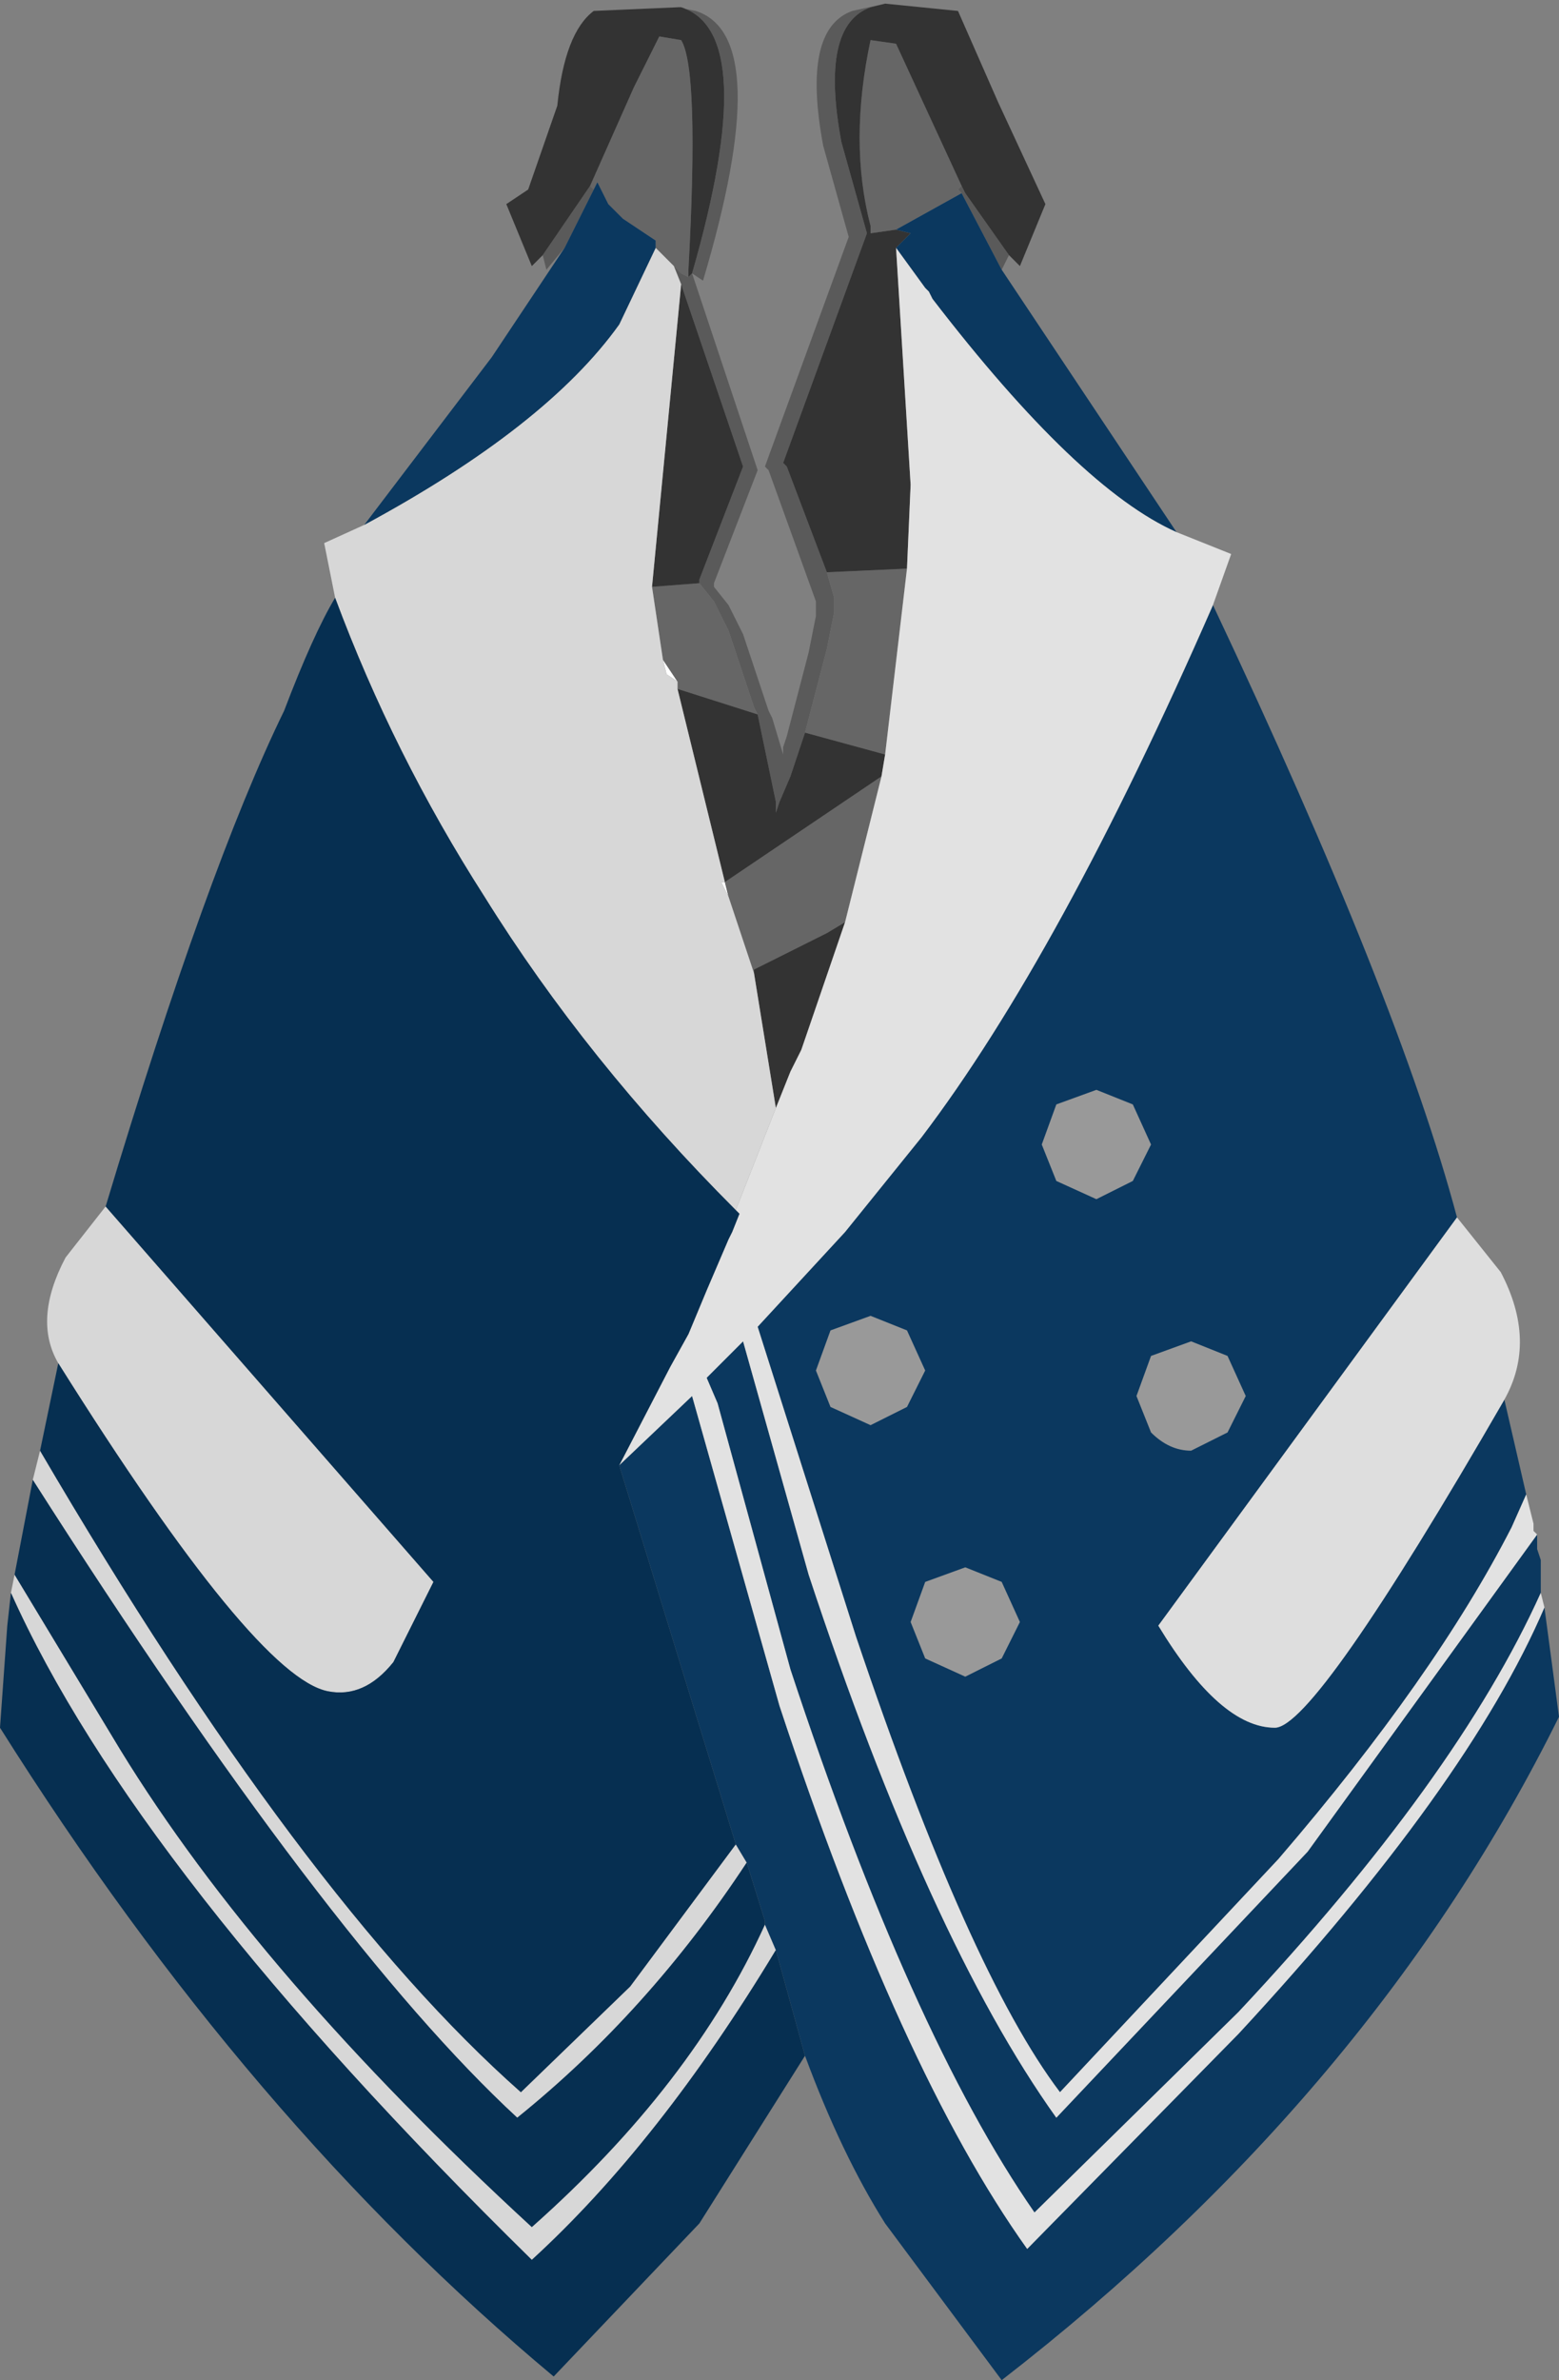 <svg xmlns="http://www.w3.org/2000/svg" xmlns:ffdec="https://www.free-decompiler.com/flash" xmlns:xlink="http://www.w3.org/1999/xlink" ffdec:objectType="frame" width="21.4" height="32.65"><rect width="100%" height="100%" fill="#808080" stroke="none"/><use ffdec:characterId="5" xlink:href="#a" width="21.4" height="32.65"/><defs><g id="a" fill-rule="evenodd"><path fill-opacity=".298" d="m7.75 3.4-.25.3-.05-.2.65-.95.05.05zM9.3.1l.25.05q1.1.35.1 3.7l-.15-.1.9 2.7L9.8 8v.05l.2.25.1.2.1.2.35 1.05.05.1.15.5v-.1l.05-.15.3-1.15.1-.5v-.2l-.65-1.8-.05-.05 1.15-3.15L11.3 2Q11 .4 11.7.15l.45-.1-.2.05q-.7.25-.4 1.85l.35 1.25-1.15 3.15.05.05.55 1.45.1.35v.2l-.1.5-.3 1.15-.05.15-.15.45-.15.35-.05.15V11l-.25-1.2-.05-.1L10 8.65l-.1-.2-.1-.2L9.6 8v-.05l.6-1.55-.85-2.5-.1-.25.1.1.1.05.05-.05Q10.45.45 9.35.1zm4.55 3.4-.1.2-.55-1.05-.05-.05.05-.05.05.1z"/><path fill="#fff" d="m9.1 9.05.2.3-.15-.1zm.9 3.25-.1-.2h.05z"/><path fill="#666" d="m12.3 3.15-.35.05v-.1q-.3-1.15 0-2.55l.35.05.9 1.95-.05.05.05.05zm-.95 4.7 1.1-.05-.3 2.55-1.1-.3.3-1.15.1-.5v-.2zm.75 2.8-.5 2-.25.15-1 .5v.05l-.05-.15-.3-.9-.05-.2zm-4-8.1.6-1.35.35-.7.3.05q.25.4.1 3.15v.1l-.1-.05-.1-.1L9 3.4v-.1L8.55 3l-.2-.2-.15-.3-.05.1zM9.6 8l.2.25.1.2.1.2.35 1.05.05.1-1.1-.35v-.1l-.2-.3-.15-1z"/><path fill="#333" d="m7.45 3.5-.15.15-.35-.85.3-.2.4-1.15q.1-1 .5-1.3L9.3.1h.05q1.1.35.15 3.65l-.05.05v-.1Q9.6.95 9.35.55L9.05.5l-.35.7-.6 1.35zm4.7-3.45 1 .1.55 1.25.65 1.4-.35.85-.15-.15-.6-.85-.05-.1L12.3.6l-.35-.05q-.3 1.4 0 2.55v.1l.35-.05.2.05-.2.2.2 3.25-.05 1.15-1.1.05-.55-1.45-.05-.05L11.9 3.2l-.35-1.25q-.3-1.6.4-1.85zM10.4 9.8l.25 1.2v.15l.05-.15.15-.35.15-.45.05-.15 1.1.3-.05.3-2.15 1.45-.65-2.65zm1.2 2.85L11 14.4l-.15.3-.2.5-.3-1.85v-.05l1-.5zM9 3.3v.1zm.35.6.85 2.5-.6 1.55V8l-.65.05z"/><path fill="#d7d7d7" d="m10.1 25.3.15.25Q8.9 27.6 7.1 29.05 4.5 26.65.45 20.3l.05-.2.05-.2q3.6 6.15 6.6 8.8l1.5-1.45zm.4 1.1.15.35Q9.05 29.4 7.3 31 1.85 25.65.15 21.85l.05-.25L1.65 24q1.9 3.1 5.65 6.55 2.2-1.95 3.2-4.15M.8 18.7q-.35-.6.1-1.45l.55-.7 4.5 5.15-.55 1.1q-.4.5-.9.4-1-.2-3.7-4.5M4.6 8.2l-.15-.75L5 7.2q2.5-1.35 3.5-2.75L9 3.4l.25.25.1.25-.4 4.15.15 1 .05.2.15.1v.1l.65 2.65H9.9l.1.2.3.9.05.15.3 1.85-.55 1.4q-2.05-2.05-3.45-4.3Q5.4 10.35 4.6 8.2"/><path fill="#0b385f" d="m21.2 22.05.2 1.5q-2.55 5.15-7.65 9.1l-1.6-2.15q-.6-.95-1.1-2.3l-.4-1.45-.15-.35v-.05l-.25-.8-.15-.25-1.6-5.2 1-.95 1.2 4.25q1.65 5 3.4 7.45L17 27.9q3.15-3.4 4.2-5.85M5 7.2l1.75-2.3 1-1.5.4-.8.05-.1.15.3.2.2.45.3v.1l-.5 1.05Q7.5 5.85 5 7.2m8.75-3.5.8 1.2 1.6 2.4q-1.35-.6-3.35-3.2l-.05-.1-.05-.05-.4-.55.2-.2-.2-.05.9-.5zm2.9 4.6q2.55 5.4 3.35 8.4l-4.1 5.6q.85 1.4 1.6 1.4.55 0 3.15-4.5l.3 1.3-.2.45Q19.7 23 17.55 25.5l-3 3.2q-1.25-1.65-2.8-6.25L10.4 18.2l1.2-1.3 1.05-1.3q1.9-2.5 4-7.3m4.45 12.75v.2l.05.15v.45Q20 24.4 17 27.6l-2.8 2.75q-1.7-2.45-3.35-7.45l-1-3.65-.15-.35.5-.5.9 3.2q1.65 5 3.4 7.45l3.45-3.65z"/><path fill="#e2e2e2" d="M21.2 22.05Q20.15 24.5 17 27.9l-2.9 2.95q-1.75-2.45-3.4-7.45l-1.2-4.25-1 .95.7-1.35.25-.45.25-.6.15-.35L10 17l.05-.1.1-.25-.05-.05.55-1.4.2-.5.15-.3.6-1.75.5-2 .05-.3.3-2.55.05-1.15-.2-3.25.4.55.05.05.05.1q2 2.6 3.35 3.2l.75.3-.25.7q-2.1 4.8-4 7.3l-1.05 1.3-1.2 1.3 1.35 4.25q1.55 4.6 2.8 6.25l3-3.2q2.15-2.5 3.2-4.55l.2-.45.1.4v.1l.05.05-3.15 4.35-3.45 3.65q-1.75-2.45-3.4-7.45l-.9-3.2-.5.5.15.35 1 3.65q1.65 5 3.35 7.45L17 27.6q3-3.2 4.15-5.75z"/><path fill="#062f51" d="m8.5 20.1 1.6 5.2-1.45 1.95-1.5 1.45q-3-2.65-6.6-8.8l.25-1.2q2.7 4.3 3.7 4.5.5.1.9-.4l.55-1.1-4.5-5.15q1.4-4.65 2.45-6.8.4-1.05.7-1.55.8 2.15 2.05 4.1 1.4 2.25 3.45 4.3l.05.05-.1.25-.05.1-.15.35-.15.35-.25.6-.25.45zm1.75 5.45.25.8v.05q-1 2.2-3.2 4.15Q3.55 27.1 1.65 24L.2 21.6l.25-1.3q4.05 6.35 6.65 8.75 1.8-1.45 3.15-3.5m.4 1.2.4 1.45-1.45 2.3-2 2.1Q3.4 29.1 0 23.7l.1-1.4.05-.45q1.7 3.8 7.15 9.15 1.75-1.6 3.35-4.25"/><path fill="#dedede" d="m20 16.7.6.75q.5.95.05 1.75-2.6 4.5-3.15 4.5-.75 0-1.6-1.4z"/><path fill="#999" d="m12.45 19.3-.5.25-.55-.25-.2-.5.2-.55.55-.2.5.2.25.55zM15.8 15.7l-.25.5-.5.25-.55-.25-.2-.5.2-.55.55-.2.5.2zM13.25 21.5l.5.2.25.55-.25.5-.5.25-.55-.25-.2-.5.2-.55zM16.35 18.4l.5.2.25.55-.25.5-.5.25q-.3 0-.55-.25l-.2-.5.2-.55z"/></g></defs></svg>